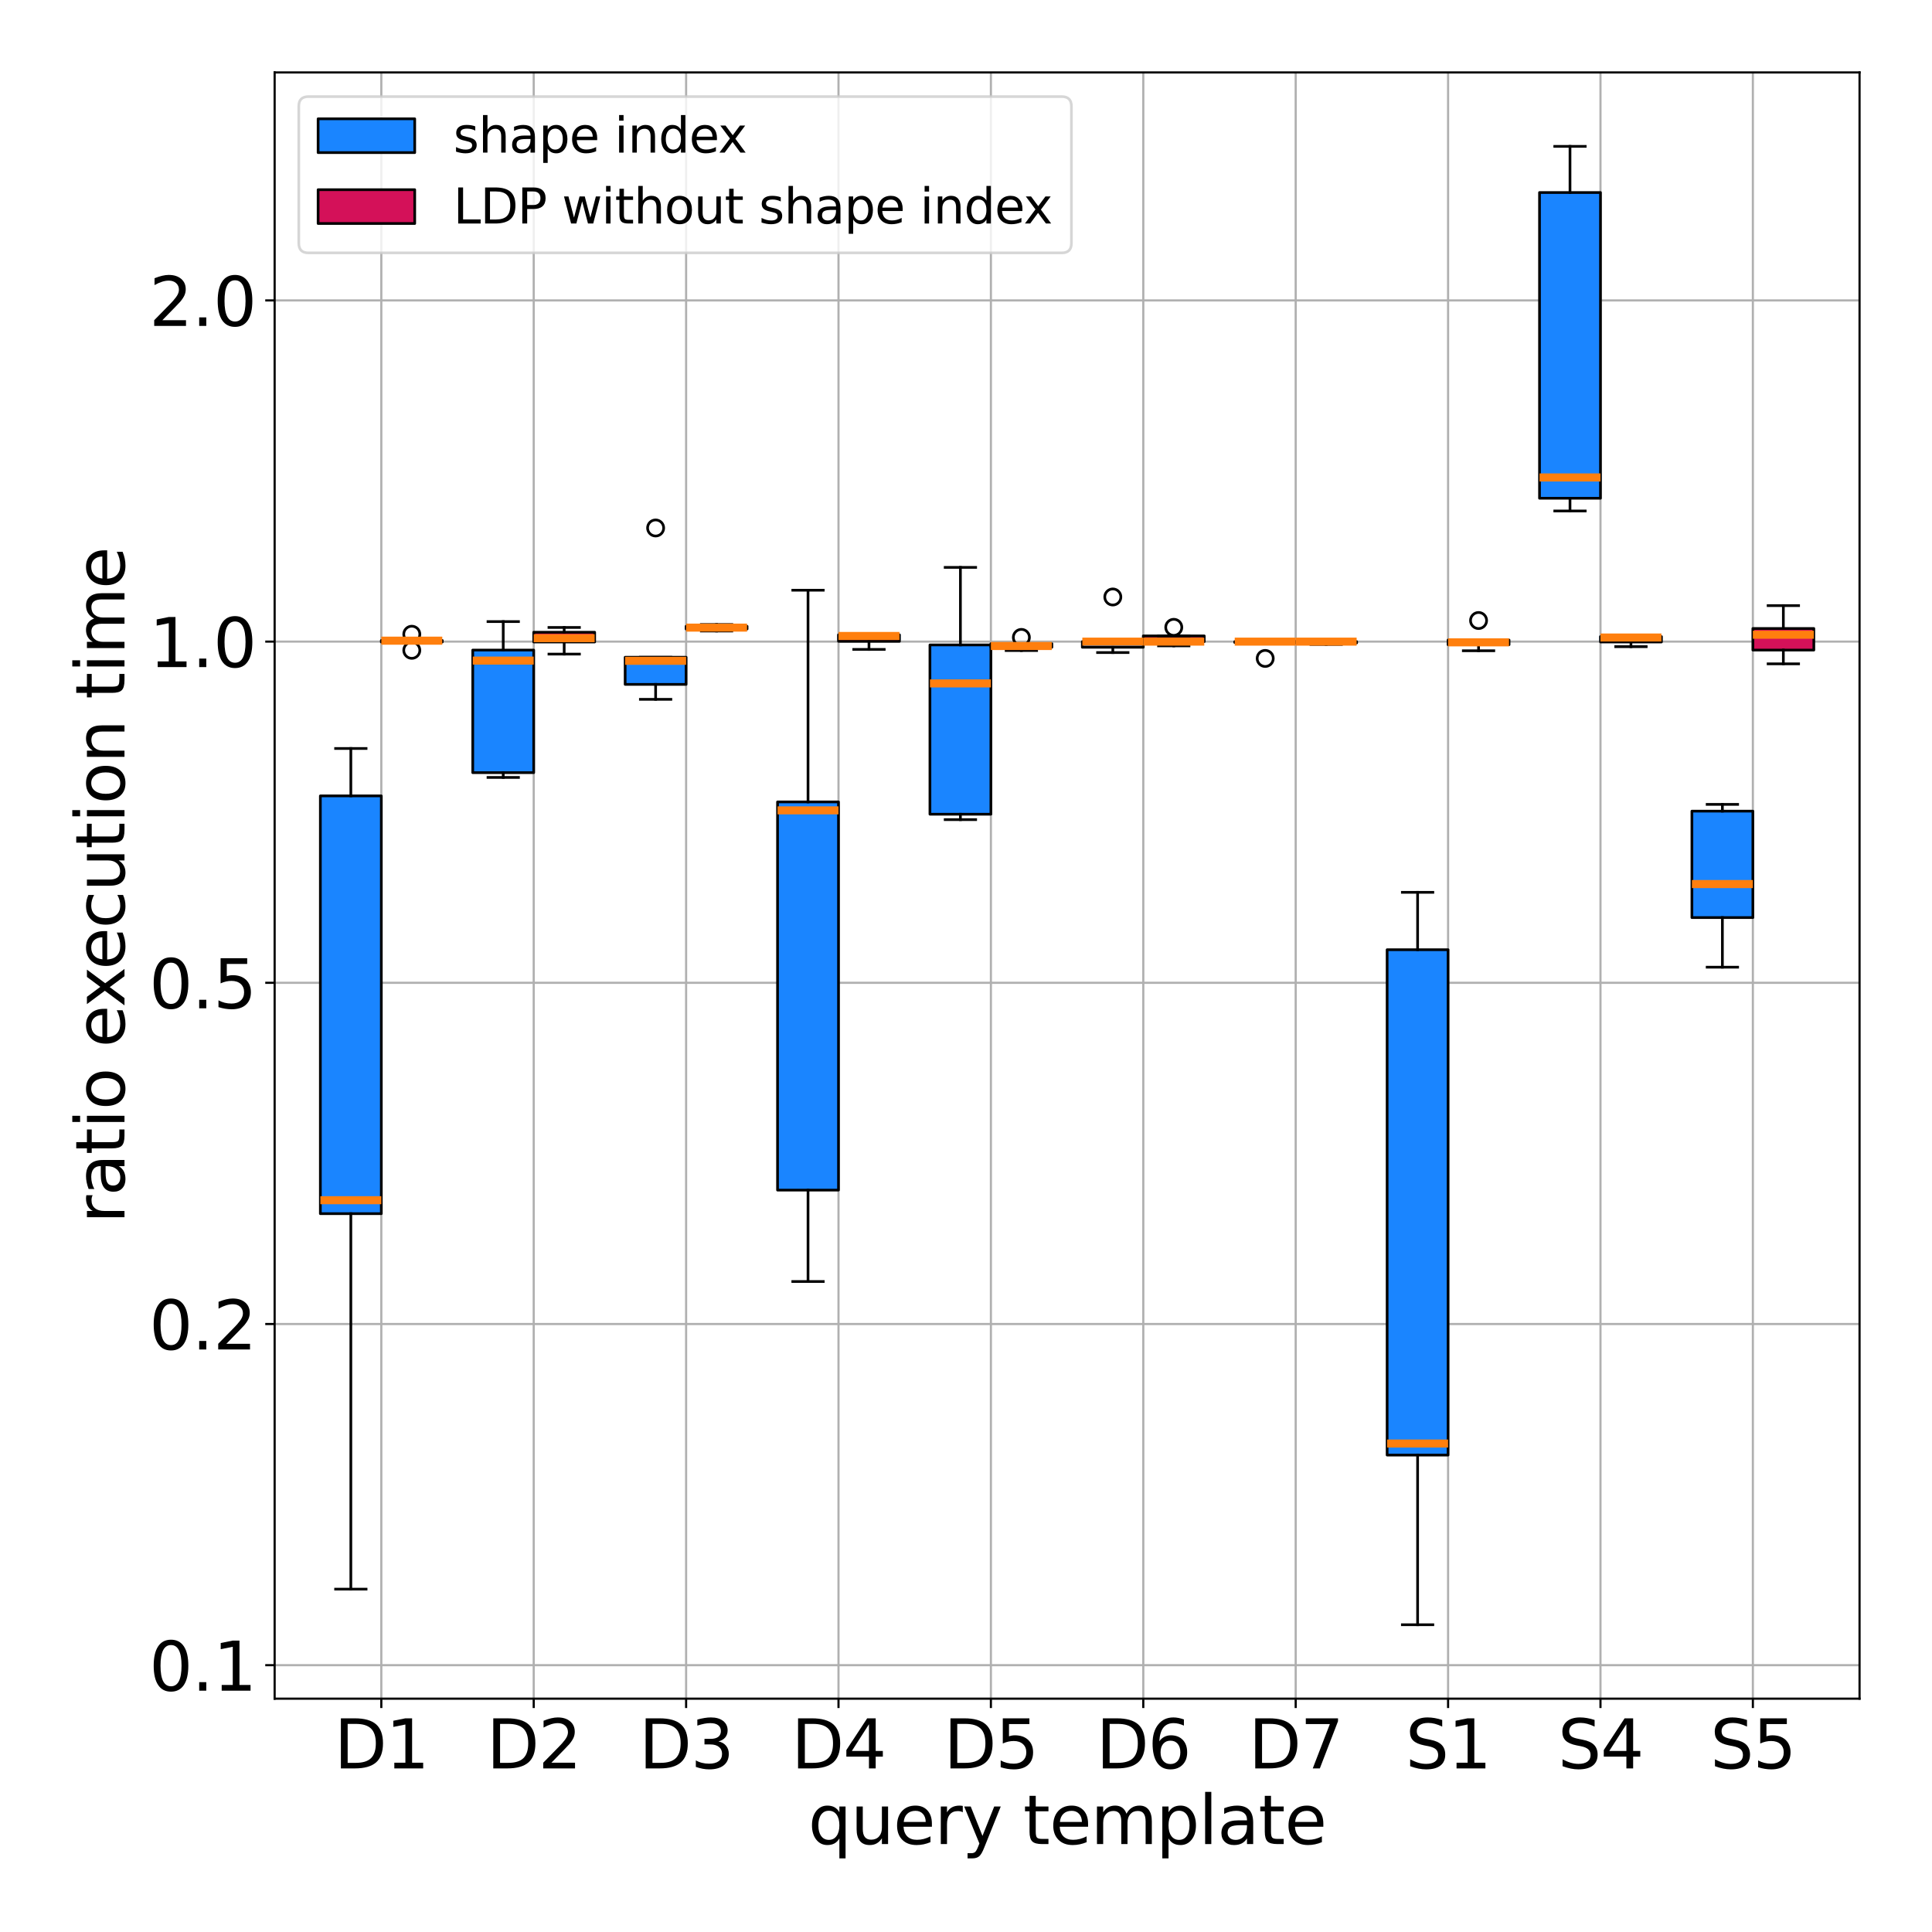 <?xml version="1.0" encoding="utf-8" standalone="no"?>
<!DOCTYPE svg PUBLIC "-//W3C//DTD SVG 1.1//EN"
  "http://www.w3.org/Graphics/SVG/1.1/DTD/svg11.dtd">
<svg xmlns:xlink="http://www.w3.org/1999/xlink" width="720pt" height="720pt" viewBox="0 0 720 720" xmlns="http://www.w3.org/2000/svg" version="1.1">
 <defs>
  <style type="text/css">*{stroke-linejoin: round; stroke-linecap: butt}</style>
 </defs>
 <g id="figure_1">
  <g id="patch_1">
   <path d="M 0 720 
L 720 720 
L 720 0 
L 0 0 
z
" style="fill: #ffffff"/>
  </g>
  <g id="axes_1">
   <g id="patch_2">
    <path d="M 102.35 633.04 
L 693 633.04 
L 693 27 
L 102.35 27 
z
" style="fill: #ffffff"/>
   </g>
   <g id="matplotlib.axis_1">
    <g id="xtick_1">
     <g id="line2d_1">
      <path d="M 142.105 633.04 
L 142.105 27 
" clip-path="url(#p66fec06a8c)" style="fill: none; stroke: #b0b0b0; stroke-width: 0.8; stroke-linecap: square"/>
     </g>
     <g id="line2d_2">
      <defs>
       <path id="m825b176c5a" d="M 0 0 
L 0 3.5 
" style="stroke: #000000; stroke-width: 0.8"/>
      </defs>
      <g>
       <use xlink:href="#m825b176c5a" x="142.105" y="633.04" style="stroke: #000000; stroke-width: 0.8"/>
      </g>
     </g>
     <g id="text_1">
      <!-- D1 -->
      <g transform="translate(124.527 659.036) scale(0.25 -0.25)">
       <defs>
        <path id="DejaVuSans-44" d="M 1259 4147 
L 1259 519 
L 2022 519 
Q 2988 519 3436 956 
Q 3884 1394 3884 2338 
Q 3884 3275 3436 3711 
Q 2988 4147 2022 4147 
L 1259 4147 
z
M 628 4666 
L 1925 4666 
Q 3281 4666 3915 4102 
Q 4550 3538 4550 2338 
Q 4550 1131 3912 565 
Q 3275 0 1925 0 
L 628 0 
L 628 4666 
z
" transform="scale(0.016)"/>
        <path id="DejaVuSans-31" d="M 794 531 
L 1825 531 
L 1825 4091 
L 703 3866 
L 703 4441 
L 1819 4666 
L 2450 4666 
L 2450 531 
L 3481 531 
L 3481 0 
L 794 0 
L 794 531 
z
" transform="scale(0.016)"/>
       </defs>
       <use xlink:href="#DejaVuSans-44"/>
       <use xlink:href="#DejaVuSans-31" x="77.002"/>
      </g>
     </g>
    </g>
    <g id="xtick_2">
     <g id="line2d_3">
      <path d="M 198.899 633.04 
L 198.899 27 
" clip-path="url(#p66fec06a8c)" style="fill: none; stroke: #b0b0b0; stroke-width: 0.8; stroke-linecap: square"/>
     </g>
     <g id="line2d_4">
      <g>
       <use xlink:href="#m825b176c5a" x="198.899" y="633.04" style="stroke: #000000; stroke-width: 0.8"/>
      </g>
     </g>
     <g id="text_2">
      <!-- D2 -->
      <g transform="translate(181.32 659.036) scale(0.25 -0.25)">
       <defs>
        <path id="DejaVuSans-32" d="M 1228 531 
L 3431 531 
L 3431 0 
L 469 0 
L 469 531 
Q 828 903 1448 1529 
Q 2069 2156 2228 2338 
Q 2531 2678 2651 2914 
Q 2772 3150 2772 3378 
Q 2772 3750 2511 3984 
Q 2250 4219 1831 4219 
Q 1534 4219 1204 4116 
Q 875 4013 500 3803 
L 500 4441 
Q 881 4594 1212 4672 
Q 1544 4750 1819 4750 
Q 2544 4750 2975 4387 
Q 3406 4025 3406 3419 
Q 3406 3131 3298 2873 
Q 3191 2616 2906 2266 
Q 2828 2175 2409 1742 
Q 1991 1309 1228 531 
z
" transform="scale(0.016)"/>
       </defs>
       <use xlink:href="#DejaVuSans-44"/>
       <use xlink:href="#DejaVuSans-32" x="77.002"/>
      </g>
     </g>
    </g>
    <g id="xtick_3">
     <g id="line2d_5">
      <path d="M 255.692 633.04 
L 255.692 27 
" clip-path="url(#p66fec06a8c)" style="fill: none; stroke: #b0b0b0; stroke-width: 0.8; stroke-linecap: square"/>
     </g>
     <g id="line2d_6">
      <g>
       <use xlink:href="#m825b176c5a" x="255.692" y="633.04" style="stroke: #000000; stroke-width: 0.8"/>
      </g>
     </g>
     <g id="text_3">
      <!-- D3 -->
      <g transform="translate(238.114 659.036) scale(0.25 -0.25)">
       <defs>
        <path id="DejaVuSans-33" d="M 2597 2516 
Q 3050 2419 3304 2112 
Q 3559 1806 3559 1356 
Q 3559 666 3084 287 
Q 2609 -91 1734 -91 
Q 1441 -91 1130 -33 
Q 819 25 488 141 
L 488 750 
Q 750 597 1062 519 
Q 1375 441 1716 441 
Q 2309 441 2620 675 
Q 2931 909 2931 1356 
Q 2931 1769 2642 2001 
Q 2353 2234 1838 2234 
L 1294 2234 
L 1294 2753 
L 1863 2753 
Q 2328 2753 2575 2939 
Q 2822 3125 2822 3475 
Q 2822 3834 2567 4026 
Q 2313 4219 1838 4219 
Q 1578 4219 1281 4162 
Q 984 4106 628 3988 
L 628 4550 
Q 988 4650 1302 4700 
Q 1616 4750 1894 4750 
Q 2613 4750 3031 4423 
Q 3450 4097 3450 3541 
Q 3450 3153 3228 2886 
Q 3006 2619 2597 2516 
z
" transform="scale(0.016)"/>
       </defs>
       <use xlink:href="#DejaVuSans-44"/>
       <use xlink:href="#DejaVuSans-33" x="77.002"/>
      </g>
     </g>
    </g>
    <g id="xtick_4">
     <g id="line2d_7">
      <path d="M 312.485 633.04 
L 312.485 27 
" clip-path="url(#p66fec06a8c)" style="fill: none; stroke: #b0b0b0; stroke-width: 0.8; stroke-linecap: square"/>
     </g>
     <g id="line2d_8">
      <g>
       <use xlink:href="#m825b176c5a" x="312.485" y="633.04" style="stroke: #000000; stroke-width: 0.8"/>
      </g>
     </g>
     <g id="text_4">
      <!-- D4 -->
      <g transform="translate(294.907 659.036) scale(0.25 -0.25)">
       <defs>
        <path id="DejaVuSans-34" d="M 2419 4116 
L 825 1625 
L 2419 1625 
L 2419 4116 
z
M 2253 4666 
L 3047 4666 
L 3047 1625 
L 3713 1625 
L 3713 1100 
L 3047 1100 
L 3047 0 
L 2419 0 
L 2419 1100 
L 313 1100 
L 313 1709 
L 2253 4666 
z
" transform="scale(0.016)"/>
       </defs>
       <use xlink:href="#DejaVuSans-44"/>
       <use xlink:href="#DejaVuSans-34" x="77.002"/>
      </g>
     </g>
    </g>
    <g id="xtick_5">
     <g id="line2d_9">
      <path d="M 369.278 633.04 
L 369.278 27 
" clip-path="url(#p66fec06a8c)" style="fill: none; stroke: #b0b0b0; stroke-width: 0.8; stroke-linecap: square"/>
     </g>
     <g id="line2d_10">
      <g>
       <use xlink:href="#m825b176c5a" x="369.278" y="633.04" style="stroke: #000000; stroke-width: 0.8"/>
      </g>
     </g>
     <g id="text_5">
      <!-- D5 -->
      <g transform="translate(351.7 659.036) scale(0.25 -0.25)">
       <defs>
        <path id="DejaVuSans-35" d="M 691 4666 
L 3169 4666 
L 3169 4134 
L 1269 4134 
L 1269 2991 
Q 1406 3038 1543 3061 
Q 1681 3084 1819 3084 
Q 2600 3084 3056 2656 
Q 3513 2228 3513 1497 
Q 3513 744 3044 326 
Q 2575 -91 1722 -91 
Q 1428 -91 1123 -41 
Q 819 9 494 109 
L 494 744 
Q 775 591 1075 516 
Q 1375 441 1709 441 
Q 2250 441 2565 725 
Q 2881 1009 2881 1497 
Q 2881 1984 2565 2268 
Q 2250 2553 1709 2553 
Q 1456 2553 1204 2497 
Q 953 2441 691 2322 
L 691 4666 
z
" transform="scale(0.016)"/>
       </defs>
       <use xlink:href="#DejaVuSans-44"/>
       <use xlink:href="#DejaVuSans-35" x="77.002"/>
      </g>
     </g>
    </g>
    <g id="xtick_6">
     <g id="line2d_11">
      <path d="M 426.072 633.04 
L 426.072 27 
" clip-path="url(#p66fec06a8c)" style="fill: none; stroke: #b0b0b0; stroke-width: 0.8; stroke-linecap: square"/>
     </g>
     <g id="line2d_12">
      <g>
       <use xlink:href="#m825b176c5a" x="426.072" y="633.04" style="stroke: #000000; stroke-width: 0.8"/>
      </g>
     </g>
     <g id="text_6">
      <!-- D6 -->
      <g transform="translate(408.494 659.036) scale(0.25 -0.25)">
       <defs>
        <path id="DejaVuSans-36" d="M 2113 2584 
Q 1688 2584 1439 2293 
Q 1191 2003 1191 1497 
Q 1191 994 1439 701 
Q 1688 409 2113 409 
Q 2538 409 2786 701 
Q 3034 994 3034 1497 
Q 3034 2003 2786 2293 
Q 2538 2584 2113 2584 
z
M 3366 4563 
L 3366 3988 
Q 3128 4100 2886 4159 
Q 2644 4219 2406 4219 
Q 1781 4219 1451 3797 
Q 1122 3375 1075 2522 
Q 1259 2794 1537 2939 
Q 1816 3084 2150 3084 
Q 2853 3084 3261 2657 
Q 3669 2231 3669 1497 
Q 3669 778 3244 343 
Q 2819 -91 2113 -91 
Q 1303 -91 875 529 
Q 447 1150 447 2328 
Q 447 3434 972 4092 
Q 1497 4750 2381 4750 
Q 2619 4750 2861 4703 
Q 3103 4656 3366 4563 
z
" transform="scale(0.016)"/>
       </defs>
       <use xlink:href="#DejaVuSans-44"/>
       <use xlink:href="#DejaVuSans-36" x="77.002"/>
      </g>
     </g>
    </g>
    <g id="xtick_7">
     <g id="line2d_13">
      <path d="M 482.865 633.04 
L 482.865 27 
" clip-path="url(#p66fec06a8c)" style="fill: none; stroke: #b0b0b0; stroke-width: 0.8; stroke-linecap: square"/>
     </g>
     <g id="line2d_14">
      <g>
       <use xlink:href="#m825b176c5a" x="482.865" y="633.04" style="stroke: #000000; stroke-width: 0.8"/>
      </g>
     </g>
     <g id="text_7">
      <!-- D7 -->
      <g transform="translate(465.287 659.036) scale(0.25 -0.25)">
       <defs>
        <path id="DejaVuSans-37" d="M 525 4666 
L 3525 4666 
L 3525 4397 
L 1831 0 
L 1172 0 
L 2766 4134 
L 525 4134 
L 525 4666 
z
" transform="scale(0.016)"/>
       </defs>
       <use xlink:href="#DejaVuSans-44"/>
       <use xlink:href="#DejaVuSans-37" x="77.002"/>
      </g>
     </g>
    </g>
    <g id="xtick_8">
     <g id="line2d_15">
      <path d="M 539.658 633.04 
L 539.658 27 
" clip-path="url(#p66fec06a8c)" style="fill: none; stroke: #b0b0b0; stroke-width: 0.8; stroke-linecap: square"/>
     </g>
     <g id="line2d_16">
      <g>
       <use xlink:href="#m825b176c5a" x="539.658" y="633.04" style="stroke: #000000; stroke-width: 0.8"/>
      </g>
     </g>
     <g id="text_8">
      <!-- S1 -->
      <g transform="translate(523.77 659.036) scale(0.25 -0.25)">
       <defs>
        <path id="DejaVuSans-53" d="M 3425 4513 
L 3425 3897 
Q 3066 4069 2747 4153 
Q 2428 4238 2131 4238 
Q 1616 4238 1336 4038 
Q 1056 3838 1056 3469 
Q 1056 3159 1242 3001 
Q 1428 2844 1947 2747 
L 2328 2669 
Q 3034 2534 3370 2195 
Q 3706 1856 3706 1288 
Q 3706 609 3251 259 
Q 2797 -91 1919 -91 
Q 1588 -91 1214 -16 
Q 841 59 441 206 
L 441 856 
Q 825 641 1194 531 
Q 1563 422 1919 422 
Q 2459 422 2753 634 
Q 3047 847 3047 1241 
Q 3047 1584 2836 1778 
Q 2625 1972 2144 2069 
L 1759 2144 
Q 1053 2284 737 2584 
Q 422 2884 422 3419 
Q 422 4038 858 4394 
Q 1294 4750 2059 4750 
Q 2388 4750 2728 4690 
Q 3069 4631 3425 4513 
z
" transform="scale(0.016)"/>
       </defs>
       <use xlink:href="#DejaVuSans-53"/>
       <use xlink:href="#DejaVuSans-31" x="63.477"/>
      </g>
     </g>
    </g>
    <g id="xtick_9">
     <g id="line2d_17">
      <path d="M 596.451 633.04 
L 596.451 27 
" clip-path="url(#p66fec06a8c)" style="fill: none; stroke: #b0b0b0; stroke-width: 0.8; stroke-linecap: square"/>
     </g>
     <g id="line2d_18">
      <g>
       <use xlink:href="#m825b176c5a" x="596.451" y="633.04" style="stroke: #000000; stroke-width: 0.8"/>
      </g>
     </g>
     <g id="text_9">
      <!-- S4 -->
      <g transform="translate(580.563 659.036) scale(0.25 -0.25)">
       <use xlink:href="#DejaVuSans-53"/>
       <use xlink:href="#DejaVuSans-34" x="63.477"/>
      </g>
     </g>
    </g>
    <g id="xtick_10">
     <g id="line2d_19">
      <path d="M 653.245 633.04 
L 653.245 27 
" clip-path="url(#p66fec06a8c)" style="fill: none; stroke: #b0b0b0; stroke-width: 0.8; stroke-linecap: square"/>
     </g>
     <g id="line2d_20">
      <g>
       <use xlink:href="#m825b176c5a" x="653.245" y="633.04" style="stroke: #000000; stroke-width: 0.8"/>
      </g>
     </g>
     <g id="text_10">
      <!-- S5 -->
      <g transform="translate(637.356 659.036) scale(0.25 -0.25)">
       <use xlink:href="#DejaVuSans-53"/>
       <use xlink:href="#DejaVuSans-35" x="63.477"/>
      </g>
     </g>
    </g>
    <g id="text_11">
     <!-- query template -->
     <g transform="translate(301.189 687.231) scale(0.25 -0.25)">
      <defs>
       <path id="DejaVuSans-71" d="M 947 1747 
Q 947 1113 1208 752 
Q 1469 391 1925 391 
Q 2381 391 2643 752 
Q 2906 1113 2906 1747 
Q 2906 2381 2643 2742 
Q 2381 3103 1925 3103 
Q 1469 3103 1208 2742 
Q 947 2381 947 1747 
z
M 2906 525 
Q 2725 213 2448 61 
Q 2172 -91 1784 -91 
Q 1150 -91 751 415 
Q 353 922 353 1747 
Q 353 2572 751 3078 
Q 1150 3584 1784 3584 
Q 2172 3584 2448 3432 
Q 2725 3281 2906 2969 
L 2906 3500 
L 3481 3500 
L 3481 -1331 
L 2906 -1331 
L 2906 525 
z
" transform="scale(0.016)"/>
       <path id="DejaVuSans-75" d="M 544 1381 
L 544 3500 
L 1119 3500 
L 1119 1403 
Q 1119 906 1312 657 
Q 1506 409 1894 409 
Q 2359 409 2629 706 
Q 2900 1003 2900 1516 
L 2900 3500 
L 3475 3500 
L 3475 0 
L 2900 0 
L 2900 538 
Q 2691 219 2414 64 
Q 2138 -91 1772 -91 
Q 1169 -91 856 284 
Q 544 659 544 1381 
z
M 1991 3584 
L 1991 3584 
z
" transform="scale(0.016)"/>
       <path id="DejaVuSans-65" d="M 3597 1894 
L 3597 1613 
L 953 1613 
Q 991 1019 1311 708 
Q 1631 397 2203 397 
Q 2534 397 2845 478 
Q 3156 559 3463 722 
L 3463 178 
Q 3153 47 2828 -22 
Q 2503 -91 2169 -91 
Q 1331 -91 842 396 
Q 353 884 353 1716 
Q 353 2575 817 3079 
Q 1281 3584 2069 3584 
Q 2775 3584 3186 3129 
Q 3597 2675 3597 1894 
z
M 3022 2063 
Q 3016 2534 2758 2815 
Q 2500 3097 2075 3097 
Q 1594 3097 1305 2825 
Q 1016 2553 972 2059 
L 3022 2063 
z
" transform="scale(0.016)"/>
       <path id="DejaVuSans-72" d="M 2631 2963 
Q 2534 3019 2420 3045 
Q 2306 3072 2169 3072 
Q 1681 3072 1420 2755 
Q 1159 2438 1159 1844 
L 1159 0 
L 581 0 
L 581 3500 
L 1159 3500 
L 1159 2956 
Q 1341 3275 1631 3429 
Q 1922 3584 2338 3584 
Q 2397 3584 2469 3576 
Q 2541 3569 2628 3553 
L 2631 2963 
z
" transform="scale(0.016)"/>
       <path id="DejaVuSans-79" d="M 2059 -325 
Q 1816 -950 1584 -1140 
Q 1353 -1331 966 -1331 
L 506 -1331 
L 506 -850 
L 844 -850 
Q 1081 -850 1212 -737 
Q 1344 -625 1503 -206 
L 1606 56 
L 191 3500 
L 800 3500 
L 1894 763 
L 2988 3500 
L 3597 3500 
L 2059 -325 
z
" transform="scale(0.016)"/>
       <path id="DejaVuSans-20" transform="scale(0.016)"/>
       <path id="DejaVuSans-74" d="M 1172 4494 
L 1172 3500 
L 2356 3500 
L 2356 3053 
L 1172 3053 
L 1172 1153 
Q 1172 725 1289 603 
Q 1406 481 1766 481 
L 2356 481 
L 2356 0 
L 1766 0 
Q 1100 0 847 248 
Q 594 497 594 1153 
L 594 3053 
L 172 3053 
L 172 3500 
L 594 3500 
L 594 4494 
L 1172 4494 
z
" transform="scale(0.016)"/>
       <path id="DejaVuSans-6d" d="M 3328 2828 
Q 3544 3216 3844 3400 
Q 4144 3584 4550 3584 
Q 5097 3584 5394 3201 
Q 5691 2819 5691 2113 
L 5691 0 
L 5113 0 
L 5113 2094 
Q 5113 2597 4934 2840 
Q 4756 3084 4391 3084 
Q 3944 3084 3684 2787 
Q 3425 2491 3425 1978 
L 3425 0 
L 2847 0 
L 2847 2094 
Q 2847 2600 2669 2842 
Q 2491 3084 2119 3084 
Q 1678 3084 1418 2786 
Q 1159 2488 1159 1978 
L 1159 0 
L 581 0 
L 581 3500 
L 1159 3500 
L 1159 2956 
Q 1356 3278 1631 3431 
Q 1906 3584 2284 3584 
Q 2666 3584 2933 3390 
Q 3200 3197 3328 2828 
z
" transform="scale(0.016)"/>
       <path id="DejaVuSans-70" d="M 1159 525 
L 1159 -1331 
L 581 -1331 
L 581 3500 
L 1159 3500 
L 1159 2969 
Q 1341 3281 1617 3432 
Q 1894 3584 2278 3584 
Q 2916 3584 3314 3078 
Q 3713 2572 3713 1747 
Q 3713 922 3314 415 
Q 2916 -91 2278 -91 
Q 1894 -91 1617 61 
Q 1341 213 1159 525 
z
M 3116 1747 
Q 3116 2381 2855 2742 
Q 2594 3103 2138 3103 
Q 1681 3103 1420 2742 
Q 1159 2381 1159 1747 
Q 1159 1113 1420 752 
Q 1681 391 2138 391 
Q 2594 391 2855 752 
Q 3116 1113 3116 1747 
z
" transform="scale(0.016)"/>
       <path id="DejaVuSans-6c" d="M 603 4863 
L 1178 4863 
L 1178 0 
L 603 0 
L 603 4863 
z
" transform="scale(0.016)"/>
       <path id="DejaVuSans-61" d="M 2194 1759 
Q 1497 1759 1228 1600 
Q 959 1441 959 1056 
Q 959 750 1161 570 
Q 1363 391 1709 391 
Q 2188 391 2477 730 
Q 2766 1069 2766 1631 
L 2766 1759 
L 2194 1759 
z
M 3341 1997 
L 3341 0 
L 2766 0 
L 2766 531 
Q 2569 213 2275 61 
Q 1981 -91 1556 -91 
Q 1019 -91 701 211 
Q 384 513 384 1019 
Q 384 1609 779 1909 
Q 1175 2209 1959 2209 
L 2766 2209 
L 2766 2266 
Q 2766 2663 2505 2880 
Q 2244 3097 1772 3097 
Q 1472 3097 1187 3025 
Q 903 2953 641 2809 
L 641 3341 
Q 956 3463 1253 3523 
Q 1550 3584 1831 3584 
Q 2591 3584 2966 3190 
Q 3341 2797 3341 1997 
z
" transform="scale(0.016)"/>
      </defs>
      <use xlink:href="#DejaVuSans-71"/>
      <use xlink:href="#DejaVuSans-75" x="63.477"/>
      <use xlink:href="#DejaVuSans-65" x="126.855"/>
      <use xlink:href="#DejaVuSans-72" x="188.379"/>
      <use xlink:href="#DejaVuSans-79" x="229.492"/>
      <use xlink:href="#DejaVuSans-20" x="288.672"/>
      <use xlink:href="#DejaVuSans-74" x="320.459"/>
      <use xlink:href="#DejaVuSans-65" x="359.668"/>
      <use xlink:href="#DejaVuSans-6d" x="421.191"/>
      <use xlink:href="#DejaVuSans-70" x="518.604"/>
      <use xlink:href="#DejaVuSans-6c" x="582.08"/>
      <use xlink:href="#DejaVuSans-61" x="609.863"/>
      <use xlink:href="#DejaVuSans-74" x="671.143"/>
      <use xlink:href="#DejaVuSans-65" x="710.352"/>
     </g>
    </g>
   </g>
   <g id="matplotlib.axis_2">
    <g id="ytick_1">
     <g id="line2d_21">
      <path d="M 102.35 620.569 
L 693 620.569 
" clip-path="url(#p66fec06a8c)" style="fill: none; stroke: #b0b0b0; stroke-width: 0.8; stroke-linecap: square"/>
     </g>
     <g id="line2d_22">
      <defs>
       <path id="m789920f024" d="M 0 0 
L -3.5 0 
" style="stroke: #000000; stroke-width: 0.8"/>
      </defs>
      <g>
       <use xlink:href="#m789920f024" x="102.35" y="620.569" style="stroke: #000000; stroke-width: 0.8"/>
      </g>
     </g>
     <g id="text_12">
      <!-- 0.1 -->
      <g transform="translate(55.592 630.067) scale(0.25 -0.25)">
       <defs>
        <path id="DejaVuSans-30" d="M 2034 4250 
Q 1547 4250 1301 3770 
Q 1056 3291 1056 2328 
Q 1056 1369 1301 889 
Q 1547 409 2034 409 
Q 2525 409 2770 889 
Q 3016 1369 3016 2328 
Q 3016 3291 2770 3770 
Q 2525 4250 2034 4250 
z
M 2034 4750 
Q 2819 4750 3233 4129 
Q 3647 3509 3647 2328 
Q 3647 1150 3233 529 
Q 2819 -91 2034 -91 
Q 1250 -91 836 529 
Q 422 1150 422 2328 
Q 422 3509 836 4129 
Q 1250 4750 2034 4750 
z
" transform="scale(0.016)"/>
        <path id="DejaVuSans-2e" d="M 684 794 
L 1344 794 
L 1344 0 
L 684 0 
L 684 794 
z
" transform="scale(0.016)"/>
       </defs>
       <use xlink:href="#DejaVuSans-30"/>
       <use xlink:href="#DejaVuSans-2e" x="63.623"/>
       <use xlink:href="#DejaVuSans-31" x="95.41"/>
      </g>
     </g>
    </g>
    <g id="ytick_2">
     <g id="line2d_23">
      <path d="M 102.35 493.416 
L 693 493.416 
" clip-path="url(#p66fec06a8c)" style="fill: none; stroke: #b0b0b0; stroke-width: 0.8; stroke-linecap: square"/>
     </g>
     <g id="line2d_24">
      <g>
       <use xlink:href="#m789920f024" x="102.35" y="493.416" style="stroke: #000000; stroke-width: 0.8"/>
      </g>
     </g>
     <g id="text_13">
      <!-- 0.2 -->
      <g transform="translate(55.592 502.914) scale(0.25 -0.25)">
       <use xlink:href="#DejaVuSans-30"/>
       <use xlink:href="#DejaVuSans-2e" x="63.623"/>
       <use xlink:href="#DejaVuSans-32" x="95.41"/>
      </g>
     </g>
    </g>
    <g id="ytick_3">
     <g id="line2d_25">
      <path d="M 102.35 366.263 
L 693 366.263 
" clip-path="url(#p66fec06a8c)" style="fill: none; stroke: #b0b0b0; stroke-width: 0.8; stroke-linecap: square"/>
     </g>
     <g id="line2d_26">
      <g>
       <use xlink:href="#m789920f024" x="102.35" y="366.263" style="stroke: #000000; stroke-width: 0.8"/>
      </g>
     </g>
     <g id="text_14">
      <!-- 0.5 -->
      <g transform="translate(55.592 375.761) scale(0.25 -0.25)">
       <use xlink:href="#DejaVuSans-30"/>
       <use xlink:href="#DejaVuSans-2e" x="63.623"/>
       <use xlink:href="#DejaVuSans-35" x="95.41"/>
      </g>
     </g>
    </g>
    <g id="ytick_4">
     <g id="line2d_27">
      <path d="M 102.35 239.11 
L 693 239.11 
" clip-path="url(#p66fec06a8c)" style="fill: none; stroke: #b0b0b0; stroke-width: 0.8; stroke-linecap: square"/>
     </g>
     <g id="line2d_28">
      <g>
       <use xlink:href="#m789920f024" x="102.35" y="239.11" style="stroke: #000000; stroke-width: 0.8"/>
      </g>
     </g>
     <g id="text_15">
      <!-- 1.0 -->
      <g transform="translate(55.592 248.608) scale(0.25 -0.25)">
       <use xlink:href="#DejaVuSans-31"/>
       <use xlink:href="#DejaVuSans-2e" x="63.623"/>
       <use xlink:href="#DejaVuSans-30" x="95.41"/>
      </g>
     </g>
    </g>
    <g id="ytick_5">
     <g id="line2d_29">
      <path d="M 102.35 111.957 
L 693 111.957 
" clip-path="url(#p66fec06a8c)" style="fill: none; stroke: #b0b0b0; stroke-width: 0.8; stroke-linecap: square"/>
     </g>
     <g id="line2d_30">
      <g>
       <use xlink:href="#m789920f024" x="102.35" y="111.957" style="stroke: #000000; stroke-width: 0.8"/>
      </g>
     </g>
     <g id="text_16">
      <!-- 2.0 -->
      <g transform="translate(55.592 121.455) scale(0.25 -0.25)">
       <use xlink:href="#DejaVuSans-32"/>
       <use xlink:href="#DejaVuSans-2e" x="63.623"/>
       <use xlink:href="#DejaVuSans-30" x="95.41"/>
      </g>
     </g>
    </g>
    <g id="text_17">
     <!-- ratio execution time -->
     <g transform="translate(46.393 455.936) rotate(-90) scale(0.25 -0.25)">
      <defs>
       <path id="DejaVuSans-69" d="M 603 3500 
L 1178 3500 
L 1178 0 
L 603 0 
L 603 3500 
z
M 603 4863 
L 1178 4863 
L 1178 4134 
L 603 4134 
L 603 4863 
z
" transform="scale(0.016)"/>
       <path id="DejaVuSans-6f" d="M 1959 3097 
Q 1497 3097 1228 2736 
Q 959 2375 959 1747 
Q 959 1119 1226 758 
Q 1494 397 1959 397 
Q 2419 397 2687 759 
Q 2956 1122 2956 1747 
Q 2956 2369 2687 2733 
Q 2419 3097 1959 3097 
z
M 1959 3584 
Q 2709 3584 3137 3096 
Q 3566 2609 3566 1747 
Q 3566 888 3137 398 
Q 2709 -91 1959 -91 
Q 1206 -91 779 398 
Q 353 888 353 1747 
Q 353 2609 779 3096 
Q 1206 3584 1959 3584 
z
" transform="scale(0.016)"/>
       <path id="DejaVuSans-78" d="M 3513 3500 
L 2247 1797 
L 3578 0 
L 2900 0 
L 1881 1375 
L 863 0 
L 184 0 
L 1544 1831 
L 300 3500 
L 978 3500 
L 1906 2253 
L 2834 3500 
L 3513 3500 
z
" transform="scale(0.016)"/>
       <path id="DejaVuSans-63" d="M 3122 3366 
L 3122 2828 
Q 2878 2963 2633 3030 
Q 2388 3097 2138 3097 
Q 1578 3097 1268 2742 
Q 959 2388 959 1747 
Q 959 1106 1268 751 
Q 1578 397 2138 397 
Q 2388 397 2633 464 
Q 2878 531 3122 666 
L 3122 134 
Q 2881 22 2623 -34 
Q 2366 -91 2075 -91 
Q 1284 -91 818 406 
Q 353 903 353 1747 
Q 353 2603 823 3093 
Q 1294 3584 2113 3584 
Q 2378 3584 2631 3529 
Q 2884 3475 3122 3366 
z
" transform="scale(0.016)"/>
       <path id="DejaVuSans-6e" d="M 3513 2113 
L 3513 0 
L 2938 0 
L 2938 2094 
Q 2938 2591 2744 2837 
Q 2550 3084 2163 3084 
Q 1697 3084 1428 2787 
Q 1159 2491 1159 1978 
L 1159 0 
L 581 0 
L 581 3500 
L 1159 3500 
L 1159 2956 
Q 1366 3272 1645 3428 
Q 1925 3584 2291 3584 
Q 2894 3584 3203 3211 
Q 3513 2838 3513 2113 
z
" transform="scale(0.016)"/>
      </defs>
      <use xlink:href="#DejaVuSans-72"/>
      <use xlink:href="#DejaVuSans-61" x="41.113"/>
      <use xlink:href="#DejaVuSans-74" x="102.393"/>
      <use xlink:href="#DejaVuSans-69" x="141.602"/>
      <use xlink:href="#DejaVuSans-6f" x="169.385"/>
      <use xlink:href="#DejaVuSans-20" x="230.566"/>
      <use xlink:href="#DejaVuSans-65" x="262.354"/>
      <use xlink:href="#DejaVuSans-78" x="322.127"/>
      <use xlink:href="#DejaVuSans-65" x="378.182"/>
      <use xlink:href="#DejaVuSans-63" x="439.705"/>
      <use xlink:href="#DejaVuSans-75" x="494.686"/>
      <use xlink:href="#DejaVuSans-74" x="558.064"/>
      <use xlink:href="#DejaVuSans-69" x="597.273"/>
      <use xlink:href="#DejaVuSans-6f" x="625.057"/>
      <use xlink:href="#DejaVuSans-6e" x="686.238"/>
      <use xlink:href="#DejaVuSans-20" x="749.617"/>
      <use xlink:href="#DejaVuSans-74" x="781.404"/>
      <use xlink:href="#DejaVuSans-69" x="820.613"/>
      <use xlink:href="#DejaVuSans-6d" x="848.396"/>
      <use xlink:href="#DejaVuSans-65" x="945.809"/>
     </g>
    </g>
   </g>
   <g id="patch_3">
    <path d="M 119.388 452.295 
L 142.105 452.295 
L 142.105 296.607 
L 119.388 296.607 
L 119.388 452.295 
z
" clip-path="url(#p66fec06a8c)" style="fill: #1a85ff; stroke: #000000; stroke-linejoin: miter"/>
   </g>
   <g id="line2d_31">
    <path d="M 130.747 452.295 
L 130.747 592.229 
" clip-path="url(#p66fec06a8c)" style="fill: none; stroke: #000000; stroke-linecap: square"/>
   </g>
   <g id="line2d_32">
    <path d="M 130.747 296.607 
L 130.747 278.934 
" clip-path="url(#p66fec06a8c)" style="fill: none; stroke: #000000; stroke-linecap: square"/>
   </g>
   <g id="line2d_33">
    <path d="M 125.067 592.229 
L 136.426 592.229 
" clip-path="url(#p66fec06a8c)" style="fill: none; stroke: #000000; stroke-linecap: square"/>
   </g>
   <g id="line2d_34">
    <path d="M 125.067 278.934 
L 136.426 278.934 
" clip-path="url(#p66fec06a8c)" style="fill: none; stroke: #000000; stroke-linecap: square"/>
   </g>
   <g id="line2d_35"/>
   <g id="patch_4">
    <path d="M 176.181 287.952 
L 198.899 287.952 
L 198.899 242.259 
L 176.181 242.259 
L 176.181 287.952 
z
" clip-path="url(#p66fec06a8c)" style="fill: #1a85ff; stroke: #000000; stroke-linejoin: miter"/>
   </g>
   <g id="line2d_36">
    <path d="M 187.54 287.952 
L 187.54 289.726 
" clip-path="url(#p66fec06a8c)" style="fill: none; stroke: #000000; stroke-linecap: square"/>
   </g>
   <g id="line2d_37">
    <path d="M 187.54 242.259 
L 187.54 231.649 
" clip-path="url(#p66fec06a8c)" style="fill: none; stroke: #000000; stroke-linecap: square"/>
   </g>
   <g id="line2d_38">
    <path d="M 181.861 289.726 
L 193.219 289.726 
" clip-path="url(#p66fec06a8c)" style="fill: none; stroke: #000000; stroke-linecap: square"/>
   </g>
   <g id="line2d_39">
    <path d="M 181.861 231.649 
L 193.219 231.649 
" clip-path="url(#p66fec06a8c)" style="fill: none; stroke: #000000; stroke-linecap: square"/>
   </g>
   <g id="line2d_40"/>
   <g id="patch_5">
    <path d="M 232.975 255.05 
L 255.692 255.05 
L 255.692 244.935 
L 232.975 244.935 
L 232.975 255.05 
z
" clip-path="url(#p66fec06a8c)" style="fill: #1a85ff; stroke: #000000; stroke-linejoin: miter"/>
   </g>
   <g id="line2d_41">
    <path d="M 244.333 255.05 
L 244.333 260.63 
" clip-path="url(#p66fec06a8c)" style="fill: none; stroke: #000000; stroke-linecap: square"/>
   </g>
   <g id="line2d_42">
    <path d="M 244.333 244.935 
L 244.333 244.935 
" clip-path="url(#p66fec06a8c)" style="fill: none; stroke: #000000; stroke-linecap: square"/>
   </g>
   <g id="line2d_43">
    <path d="M 238.654 260.63 
L 250.012 260.63 
" clip-path="url(#p66fec06a8c)" style="fill: none; stroke: #000000; stroke-linecap: square"/>
   </g>
   <g id="line2d_44">
    <path d="M 238.654 244.935 
L 250.012 244.935 
" clip-path="url(#p66fec06a8c)" style="fill: none; stroke: #000000; stroke-linecap: square"/>
   </g>
   <g id="line2d_45">
    <defs>
     <path id="m0ae652c985" d="M 0 3 
C 0.796 3 1.559 2.684 2.121 2.121 
C 2.684 1.559 3 0.796 3 0 
C 3 -0.796 2.684 -1.559 2.121 -2.121 
C 1.559 -2.684 0.796 -3 0 -3 
C -0.796 -3 -1.559 -2.684 -2.121 -2.121 
C -2.684 -1.559 -3 -0.796 -3 0 
C -3 0.796 -2.684 1.559 -2.121 2.121 
C -1.559 2.684 -0.796 3 0 3 
z
" style="stroke: #000000"/>
    </defs>
    <g clip-path="url(#p66fec06a8c)">
     <use xlink:href="#m0ae652c985" x="244.333" y="196.761" style="fill-opacity: 0; stroke: #000000"/>
    </g>
   </g>
   <g id="patch_6">
    <path d="M 289.768 443.515 
L 312.485 443.515 
L 312.485 298.848 
L 289.768 298.848 
L 289.768 443.515 
z
" clip-path="url(#p66fec06a8c)" style="fill: #1a85ff; stroke: #000000; stroke-linejoin: miter"/>
   </g>
   <g id="line2d_46">
    <path d="M 301.126 443.515 
L 301.126 477.572 
" clip-path="url(#p66fec06a8c)" style="fill: none; stroke: #000000; stroke-linecap: square"/>
   </g>
   <g id="line2d_47">
    <path d="M 301.126 298.848 
L 301.126 219.952 
" clip-path="url(#p66fec06a8c)" style="fill: none; stroke: #000000; stroke-linecap: square"/>
   </g>
   <g id="line2d_48">
    <path d="M 295.447 477.572 
L 306.806 477.572 
" clip-path="url(#p66fec06a8c)" style="fill: none; stroke: #000000; stroke-linecap: square"/>
   </g>
   <g id="line2d_49">
    <path d="M 295.447 219.952 
L 306.806 219.952 
" clip-path="url(#p66fec06a8c)" style="fill: none; stroke: #000000; stroke-linecap: square"/>
   </g>
   <g id="line2d_50"/>
   <g id="patch_7">
    <path d="M 346.561 303.432 
L 369.278 303.432 
L 369.278 240.345 
L 346.561 240.345 
L 346.561 303.432 
z
" clip-path="url(#p66fec06a8c)" style="fill: #1a85ff; stroke: #000000; stroke-linejoin: miter"/>
   </g>
   <g id="line2d_51">
    <path d="M 357.92 303.432 
L 357.92 305.458 
" clip-path="url(#p66fec06a8c)" style="fill: none; stroke: #000000; stroke-linecap: square"/>
   </g>
   <g id="line2d_52">
    <path d="M 357.92 240.345 
L 357.92 211.45 
" clip-path="url(#p66fec06a8c)" style="fill: none; stroke: #000000; stroke-linecap: square"/>
   </g>
   <g id="line2d_53">
    <path d="M 352.24 305.458 
L 363.599 305.458 
" clip-path="url(#p66fec06a8c)" style="fill: none; stroke: #000000; stroke-linecap: square"/>
   </g>
   <g id="line2d_54">
    <path d="M 352.24 211.45 
L 363.599 211.45 
" clip-path="url(#p66fec06a8c)" style="fill: none; stroke: #000000; stroke-linecap: square"/>
   </g>
   <g id="line2d_55"/>
   <g id="patch_8">
    <path d="M 403.354 241.215 
L 426.072 241.215 
L 426.072 239.11 
L 403.354 239.11 
L 403.354 241.215 
z
" clip-path="url(#p66fec06a8c)" style="fill: #1a85ff; stroke: #000000; stroke-linejoin: miter"/>
   </g>
   <g id="line2d_56">
    <path d="M 414.713 241.215 
L 414.713 243.184 
" clip-path="url(#p66fec06a8c)" style="fill: none; stroke: #000000; stroke-linecap: square"/>
   </g>
   <g id="line2d_57">
    <path d="M 414.713 239.11 
L 414.713 239.11 
" clip-path="url(#p66fec06a8c)" style="fill: none; stroke: #000000; stroke-linecap: square"/>
   </g>
   <g id="line2d_58">
    <path d="M 409.034 243.184 
L 420.392 243.184 
" clip-path="url(#p66fec06a8c)" style="fill: none; stroke: #000000; stroke-linecap: square"/>
   </g>
   <g id="line2d_59">
    <path d="M 409.034 239.11 
L 420.392 239.11 
" clip-path="url(#p66fec06a8c)" style="fill: none; stroke: #000000; stroke-linecap: square"/>
   </g>
   <g id="line2d_60">
    <g clip-path="url(#p66fec06a8c)">
     <use xlink:href="#m0ae652c985" x="414.713" y="222.475" style="fill-opacity: 0; stroke: #000000"/>
    </g>
   </g>
   <g id="patch_9">
    <path d="M 460.148 239.445 
L 482.865 239.445 
L 482.865 239.11 
L 460.148 239.11 
L 460.148 239.445 
z
" clip-path="url(#p66fec06a8c)" style="fill: #1a85ff; stroke: #000000; stroke-linejoin: miter"/>
   </g>
   <g id="line2d_61">
    <path d="M 471.506 239.445 
L 471.506 239.445 
" clip-path="url(#p66fec06a8c)" style="fill: none; stroke: #000000; stroke-linecap: square"/>
   </g>
   <g id="line2d_62">
    <path d="M 471.506 239.11 
L 471.506 238.784 
" clip-path="url(#p66fec06a8c)" style="fill: none; stroke: #000000; stroke-linecap: square"/>
   </g>
   <g id="line2d_63">
    <path d="M 465.827 239.445 
L 477.186 239.445 
" clip-path="url(#p66fec06a8c)" style="fill: none; stroke: #000000; stroke-linecap: square"/>
   </g>
   <g id="line2d_64">
    <path d="M 465.827 238.784 
L 477.186 238.784 
" clip-path="url(#p66fec06a8c)" style="fill: none; stroke: #000000; stroke-linecap: square"/>
   </g>
   <g id="line2d_65">
    <g clip-path="url(#p66fec06a8c)">
     <use xlink:href="#m0ae652c985" x="471.506" y="245.376" style="fill-opacity: 0; stroke: #000000"/>
    </g>
   </g>
   <g id="patch_10">
    <path d="M 516.941 542.257 
L 539.658 542.257 
L 539.658 353.933 
L 516.941 353.933 
L 516.941 542.257 
z
" clip-path="url(#p66fec06a8c)" style="fill: #1a85ff; stroke: #000000; stroke-linejoin: miter"/>
   </g>
   <g id="line2d_66">
    <path d="M 528.3 542.257 
L 528.3 605.493 
" clip-path="url(#p66fec06a8c)" style="fill: none; stroke: #000000; stroke-linecap: square"/>
   </g>
   <g id="line2d_67">
    <path d="M 528.3 353.933 
L 528.3 332.54 
" clip-path="url(#p66fec06a8c)" style="fill: none; stroke: #000000; stroke-linecap: square"/>
   </g>
   <g id="line2d_68">
    <path d="M 522.62 605.493 
L 533.979 605.493 
" clip-path="url(#p66fec06a8c)" style="fill: none; stroke: #000000; stroke-linecap: square"/>
   </g>
   <g id="line2d_69">
    <path d="M 522.62 332.54 
L 533.979 332.54 
" clip-path="url(#p66fec06a8c)" style="fill: none; stroke: #000000; stroke-linecap: square"/>
   </g>
   <g id="line2d_70"/>
   <g id="patch_11">
    <path d="M 573.734 185.689 
L 596.451 185.689 
L 596.451 71.742 
L 573.734 71.742 
L 573.734 185.689 
z
" clip-path="url(#p66fec06a8c)" style="fill: #1a85ff; stroke: #000000; stroke-linejoin: miter"/>
   </g>
   <g id="line2d_71">
    <path d="M 585.093 185.689 
L 585.093 190.418 
" clip-path="url(#p66fec06a8c)" style="fill: none; stroke: #000000; stroke-linecap: square"/>
   </g>
   <g id="line2d_72">
    <path d="M 585.093 71.742 
L 585.093 54.547 
" clip-path="url(#p66fec06a8c)" style="fill: none; stroke: #000000; stroke-linecap: square"/>
   </g>
   <g id="line2d_73">
    <path d="M 579.413 190.418 
L 590.772 190.418 
" clip-path="url(#p66fec06a8c)" style="fill: none; stroke: #000000; stroke-linecap: square"/>
   </g>
   <g id="line2d_74">
    <path d="M 579.413 54.547 
L 590.772 54.547 
" clip-path="url(#p66fec06a8c)" style="fill: none; stroke: #000000; stroke-linecap: square"/>
   </g>
   <g id="line2d_75"/>
   <g id="patch_12">
    <path d="M 630.527 341.96 
L 653.245 341.96 
L 653.245 302.288 
L 630.527 302.288 
L 630.527 341.96 
z
" clip-path="url(#p66fec06a8c)" style="fill: #1a85ff; stroke: #000000; stroke-linejoin: miter"/>
   </g>
   <g id="line2d_76">
    <path d="M 641.886 341.96 
L 641.886 360.449 
" clip-path="url(#p66fec06a8c)" style="fill: none; stroke: #000000; stroke-linecap: square"/>
   </g>
   <g id="line2d_77">
    <path d="M 641.886 302.288 
L 641.886 299.764 
" clip-path="url(#p66fec06a8c)" style="fill: none; stroke: #000000; stroke-linecap: square"/>
   </g>
   <g id="line2d_78">
    <path d="M 636.207 360.449 
L 647.565 360.449 
" clip-path="url(#p66fec06a8c)" style="fill: none; stroke: #000000; stroke-linecap: square"/>
   </g>
   <g id="line2d_79">
    <path d="M 636.207 299.764 
L 647.565 299.764 
" clip-path="url(#p66fec06a8c)" style="fill: none; stroke: #000000; stroke-linecap: square"/>
   </g>
   <g id="line2d_80"/>
   <g id="patch_13">
    <path d="M 142.105 239.268 
L 164.823 239.268 
L 164.823 238.674 
L 142.105 238.674 
L 142.105 239.268 
z
" clip-path="url(#p66fec06a8c)" style="fill: #d41159; stroke: #000000; stroke-linejoin: miter"/>
   </g>
   <g id="line2d_81">
    <path d="M 153.464 239.268 
L 153.464 239.268 
" clip-path="url(#p66fec06a8c)" style="fill: none; stroke: #000000; stroke-linecap: square"/>
   </g>
   <g id="line2d_82">
    <path d="M 153.464 238.674 
L 153.464 238.674 
" clip-path="url(#p66fec06a8c)" style="fill: none; stroke: #000000; stroke-linecap: square"/>
   </g>
   <g id="line2d_83">
    <path d="M 147.785 239.268 
L 159.143 239.268 
" clip-path="url(#p66fec06a8c)" style="fill: none; stroke: #000000; stroke-linecap: square"/>
   </g>
   <g id="line2d_84">
    <path d="M 147.785 238.674 
L 159.143 238.674 
" clip-path="url(#p66fec06a8c)" style="fill: none; stroke: #000000; stroke-linecap: square"/>
   </g>
   <g id="line2d_85">
    <g clip-path="url(#p66fec06a8c)">
     <use xlink:href="#m0ae652c985" x="153.464" y="242.347" style="fill-opacity: 0; stroke: #000000"/>
     <use xlink:href="#m0ae652c985" x="153.464" y="236.363" style="fill-opacity: 0; stroke: #000000"/>
    </g>
   </g>
   <g id="patch_14">
    <path d="M 198.899 239.242 
L 221.616 239.242 
L 221.616 235.618 
L 198.899 235.618 
L 198.899 239.242 
z
" clip-path="url(#p66fec06a8c)" style="fill: #d41159; stroke: #000000; stroke-linejoin: miter"/>
   </g>
   <g id="line2d_86">
    <path d="M 210.257 239.242 
L 210.257 243.77 
" clip-path="url(#p66fec06a8c)" style="fill: none; stroke: #000000; stroke-linecap: square"/>
   </g>
   <g id="line2d_87">
    <path d="M 210.257 235.618 
L 210.257 233.84 
" clip-path="url(#p66fec06a8c)" style="fill: none; stroke: #000000; stroke-linecap: square"/>
   </g>
   <g id="line2d_88">
    <path d="M 204.578 243.77 
L 215.937 243.77 
" clip-path="url(#p66fec06a8c)" style="fill: none; stroke: #000000; stroke-linecap: square"/>
   </g>
   <g id="line2d_89">
    <path d="M 204.578 233.84 
L 215.937 233.84 
" clip-path="url(#p66fec06a8c)" style="fill: none; stroke: #000000; stroke-linecap: square"/>
   </g>
   <g id="line2d_90"/>
   <g id="patch_15">
    <path d="M 255.692 234.406 
L 278.409 234.406 
L 278.409 233.399 
L 255.692 233.399 
L 255.692 234.406 
z
" clip-path="url(#p66fec06a8c)" style="fill: #d41159; stroke: #000000; stroke-linejoin: miter"/>
   </g>
   <g id="line2d_91">
    <path d="M 267.05 234.406 
L 267.05 235.165 
" clip-path="url(#p66fec06a8c)" style="fill: none; stroke: #000000; stroke-linecap: square"/>
   </g>
   <g id="line2d_92">
    <path d="M 267.05 233.399 
L 267.05 232.75 
" clip-path="url(#p66fec06a8c)" style="fill: none; stroke: #000000; stroke-linecap: square"/>
   </g>
   <g id="line2d_93">
    <path d="M 261.371 235.165 
L 272.73 235.165 
" clip-path="url(#p66fec06a8c)" style="fill: none; stroke: #000000; stroke-linecap: square"/>
   </g>
   <g id="line2d_94">
    <path d="M 261.371 232.75 
L 272.73 232.75 
" clip-path="url(#p66fec06a8c)" style="fill: none; stroke: #000000; stroke-linecap: square"/>
   </g>
   <g id="line2d_95"/>
   <g id="patch_16">
    <path d="M 312.485 238.997 
L 335.202 238.997 
L 335.202 236.58 
L 312.485 236.58 
L 312.485 238.997 
z
" clip-path="url(#p66fec06a8c)" style="fill: #d41159; stroke: #000000; stroke-linejoin: miter"/>
   </g>
   <g id="line2d_96">
    <path d="M 323.844 238.997 
L 323.844 242.014 
" clip-path="url(#p66fec06a8c)" style="fill: none; stroke: #000000; stroke-linecap: square"/>
   </g>
   <g id="line2d_97">
    <path d="M 323.844 236.58 
L 323.844 236.542 
" clip-path="url(#p66fec06a8c)" style="fill: none; stroke: #000000; stroke-linecap: square"/>
   </g>
   <g id="line2d_98">
    <path d="M 318.164 242.014 
L 329.523 242.014 
" clip-path="url(#p66fec06a8c)" style="fill: none; stroke: #000000; stroke-linecap: square"/>
   </g>
   <g id="line2d_99">
    <path d="M 318.164 236.542 
L 329.523 236.542 
" clip-path="url(#p66fec06a8c)" style="fill: none; stroke: #000000; stroke-linecap: square"/>
   </g>
   <g id="line2d_100"/>
   <g id="patch_17">
    <path d="M 369.278 241.218 
L 391.996 241.218 
L 391.996 239.878 
L 369.278 239.878 
L 369.278 241.218 
z
" clip-path="url(#p66fec06a8c)" style="fill: #d41159; stroke: #000000; stroke-linejoin: miter"/>
   </g>
   <g id="line2d_101">
    <path d="M 380.637 241.218 
L 380.637 242.448 
" clip-path="url(#p66fec06a8c)" style="fill: none; stroke: #000000; stroke-linecap: square"/>
   </g>
   <g id="line2d_102">
    <path d="M 380.637 239.878 
L 380.637 239.878 
" clip-path="url(#p66fec06a8c)" style="fill: none; stroke: #000000; stroke-linecap: square"/>
   </g>
   <g id="line2d_103">
    <path d="M 374.958 242.448 
L 386.316 242.448 
" clip-path="url(#p66fec06a8c)" style="fill: none; stroke: #000000; stroke-linecap: square"/>
   </g>
   <g id="line2d_104">
    <path d="M 374.958 239.878 
L 386.316 239.878 
" clip-path="url(#p66fec06a8c)" style="fill: none; stroke: #000000; stroke-linecap: square"/>
   </g>
   <g id="line2d_105">
    <g clip-path="url(#p66fec06a8c)">
     <use xlink:href="#m0ae652c985" x="380.637" y="237.547" style="fill-opacity: 0; stroke: #000000"/>
    </g>
   </g>
   <g id="patch_18">
    <path d="M 426.072 239.11 
L 448.789 239.11 
L 448.789 236.98 
L 426.072 236.98 
L 426.072 239.11 
z
" clip-path="url(#p66fec06a8c)" style="fill: #d41159; stroke: #000000; stroke-linejoin: miter"/>
   </g>
   <g id="line2d_106">
    <path d="M 437.43 239.11 
L 437.43 240.681 
" clip-path="url(#p66fec06a8c)" style="fill: none; stroke: #000000; stroke-linecap: square"/>
   </g>
   <g id="line2d_107">
    <path d="M 437.43 236.98 
L 437.43 236.98 
" clip-path="url(#p66fec06a8c)" style="fill: none; stroke: #000000; stroke-linecap: square"/>
   </g>
   <g id="line2d_108">
    <path d="M 431.751 240.681 
L 443.11 240.681 
" clip-path="url(#p66fec06a8c)" style="fill: none; stroke: #000000; stroke-linecap: square"/>
   </g>
   <g id="line2d_109">
    <path d="M 431.751 236.98 
L 443.11 236.98 
" clip-path="url(#p66fec06a8c)" style="fill: none; stroke: #000000; stroke-linecap: square"/>
   </g>
   <g id="line2d_110">
    <g clip-path="url(#p66fec06a8c)">
     <use xlink:href="#m0ae652c985" x="437.43" y="233.786" style="fill-opacity: 0; stroke: #000000"/>
    </g>
   </g>
   <g id="patch_19">
    <path d="M 482.865 239.6 
L 505.582 239.6 
L 505.582 239.11 
L 482.865 239.11 
L 482.865 239.6 
z
" clip-path="url(#p66fec06a8c)" style="fill: #d41159; stroke: #000000; stroke-linejoin: miter"/>
   </g>
   <g id="line2d_111">
    <path d="M 494.224 239.6 
L 494.224 240.163 
" clip-path="url(#p66fec06a8c)" style="fill: none; stroke: #000000; stroke-linecap: square"/>
   </g>
   <g id="line2d_112">
    <path d="M 494.224 239.11 
L 494.224 238.742 
" clip-path="url(#p66fec06a8c)" style="fill: none; stroke: #000000; stroke-linecap: square"/>
   </g>
   <g id="line2d_113">
    <path d="M 488.544 240.163 
L 499.903 240.163 
" clip-path="url(#p66fec06a8c)" style="fill: none; stroke: #000000; stroke-linecap: square"/>
   </g>
   <g id="line2d_114">
    <path d="M 488.544 238.742 
L 499.903 238.742 
" clip-path="url(#p66fec06a8c)" style="fill: none; stroke: #000000; stroke-linecap: square"/>
   </g>
   <g id="line2d_115"/>
   <g id="patch_20">
    <path d="M 539.658 240.261 
L 562.375 240.261 
L 562.375 238.525 
L 539.658 238.525 
L 539.658 240.261 
z
" clip-path="url(#p66fec06a8c)" style="fill: #d41159; stroke: #000000; stroke-linejoin: miter"/>
   </g>
   <g id="line2d_116">
    <path d="M 551.017 240.261 
L 551.017 242.523 
" clip-path="url(#p66fec06a8c)" style="fill: none; stroke: #000000; stroke-linecap: square"/>
   </g>
   <g id="line2d_117">
    <path d="M 551.017 238.525 
L 551.017 238.525 
" clip-path="url(#p66fec06a8c)" style="fill: none; stroke: #000000; stroke-linecap: square"/>
   </g>
   <g id="line2d_118">
    <path d="M 545.337 242.523 
L 556.696 242.523 
" clip-path="url(#p66fec06a8c)" style="fill: none; stroke: #000000; stroke-linecap: square"/>
   </g>
   <g id="line2d_119">
    <path d="M 545.337 238.525 
L 556.696 238.525 
" clip-path="url(#p66fec06a8c)" style="fill: none; stroke: #000000; stroke-linecap: square"/>
   </g>
   <g id="line2d_120">
    <g clip-path="url(#p66fec06a8c)">
     <use xlink:href="#m0ae652c985" x="551.017" y="231.248" style="fill-opacity: 0; stroke: #000000"/>
    </g>
   </g>
   <g id="patch_21">
    <path d="M 596.451 239.249 
L 619.169 239.249 
L 619.169 237.24 
L 596.451 237.24 
L 596.451 239.249 
z
" clip-path="url(#p66fec06a8c)" style="fill: #d41159; stroke: #000000; stroke-linejoin: miter"/>
   </g>
   <g id="line2d_121">
    <path d="M 607.81 239.249 
L 607.81 240.988 
" clip-path="url(#p66fec06a8c)" style="fill: none; stroke: #000000; stroke-linecap: square"/>
   </g>
   <g id="line2d_122">
    <path d="M 607.81 237.24 
L 607.81 236.973 
" clip-path="url(#p66fec06a8c)" style="fill: none; stroke: #000000; stroke-linecap: square"/>
   </g>
   <g id="line2d_123">
    <path d="M 602.131 240.988 
L 613.489 240.988 
" clip-path="url(#p66fec06a8c)" style="fill: none; stroke: #000000; stroke-linecap: square"/>
   </g>
   <g id="line2d_124">
    <path d="M 602.131 236.973 
L 613.489 236.973 
" clip-path="url(#p66fec06a8c)" style="fill: none; stroke: #000000; stroke-linecap: square"/>
   </g>
   <g id="line2d_125"/>
   <g id="patch_22">
    <path d="M 653.245 242.265 
L 675.962 242.265 
L 675.962 234.221 
L 653.245 234.221 
L 653.245 242.265 
z
" clip-path="url(#p66fec06a8c)" style="fill: #d41159; stroke: #000000; stroke-linejoin: miter"/>
   </g>
   <g id="line2d_126">
    <path d="M 664.603 242.265 
L 664.603 247.391 
" clip-path="url(#p66fec06a8c)" style="fill: none; stroke: #000000; stroke-linecap: square"/>
   </g>
   <g id="line2d_127">
    <path d="M 664.603 234.221 
L 664.603 225.687 
" clip-path="url(#p66fec06a8c)" style="fill: none; stroke: #000000; stroke-linecap: square"/>
   </g>
   <g id="line2d_128">
    <path d="M 658.924 247.391 
L 670.283 247.391 
" clip-path="url(#p66fec06a8c)" style="fill: none; stroke: #000000; stroke-linecap: square"/>
   </g>
   <g id="line2d_129">
    <path d="M 658.924 225.687 
L 670.283 225.687 
" clip-path="url(#p66fec06a8c)" style="fill: none; stroke: #000000; stroke-linecap: square"/>
   </g>
   <g id="line2d_130"/>
   <g id="line2d_131">
    <path d="M 119.388 447.286 
L 142.105 447.286 
" clip-path="url(#p66fec06a8c)" style="fill: none; stroke: #ff7f0e; stroke-width: 3"/>
   </g>
   <g id="line2d_132">
    <path d="M 176.181 246.179 
L 198.899 246.179 
" clip-path="url(#p66fec06a8c)" style="fill: none; stroke: #ff7f0e; stroke-width: 3"/>
   </g>
   <g id="line2d_133">
    <path d="M 232.975 246.254 
L 255.692 246.254 
" clip-path="url(#p66fec06a8c)" style="fill: none; stroke: #ff7f0e; stroke-width: 3"/>
   </g>
   <g id="line2d_134">
    <path d="M 289.768 301.995 
L 312.485 301.995 
" clip-path="url(#p66fec06a8c)" style="fill: none; stroke: #ff7f0e; stroke-width: 3"/>
   </g>
   <g id="line2d_135">
    <path d="M 346.561 254.694 
L 369.278 254.694 
" clip-path="url(#p66fec06a8c)" style="fill: none; stroke: #ff7f0e; stroke-width: 3"/>
   </g>
   <g id="line2d_136">
    <path d="M 403.354 239.11 
L 426.072 239.11 
" clip-path="url(#p66fec06a8c)" style="fill: none; stroke: #ff7f0e; stroke-width: 3"/>
   </g>
   <g id="line2d_137">
    <path d="M 460.148 239.11 
L 482.865 239.11 
" clip-path="url(#p66fec06a8c)" style="fill: none; stroke: #ff7f0e; stroke-width: 3"/>
   </g>
   <g id="line2d_138">
    <path d="M 516.941 537.969 
L 539.658 537.969 
" clip-path="url(#p66fec06a8c)" style="fill: none; stroke: #ff7f0e; stroke-width: 3"/>
   </g>
   <g id="line2d_139">
    <path d="M 573.734 177.934 
L 596.451 177.934 
" clip-path="url(#p66fec06a8c)" style="fill: none; stroke: #ff7f0e; stroke-width: 3"/>
   </g>
   <g id="line2d_140">
    <path d="M 630.527 329.463 
L 653.245 329.463 
" clip-path="url(#p66fec06a8c)" style="fill: none; stroke: #ff7f0e; stroke-width: 3"/>
   </g>
   <g id="line2d_141">
    <path d="M 142.105 238.761 
L 164.823 238.761 
" clip-path="url(#p66fec06a8c)" style="fill: none; stroke: #ff7f0e; stroke-width: 3"/>
   </g>
   <g id="line2d_142">
    <path d="M 198.899 237.837 
L 221.616 237.837 
" clip-path="url(#p66fec06a8c)" style="fill: none; stroke: #ff7f0e; stroke-width: 3"/>
   </g>
   <g id="line2d_143">
    <path d="M 255.692 233.894 
L 278.409 233.894 
" clip-path="url(#p66fec06a8c)" style="fill: none; stroke: #ff7f0e; stroke-width: 3"/>
   </g>
   <g id="line2d_144">
    <path d="M 312.485 237.002 
L 335.202 237.002 
" clip-path="url(#p66fec06a8c)" style="fill: none; stroke: #ff7f0e; stroke-width: 3"/>
   </g>
   <g id="line2d_145">
    <path d="M 369.278 240.744 
L 391.996 240.744 
" clip-path="url(#p66fec06a8c)" style="fill: none; stroke: #ff7f0e; stroke-width: 3"/>
   </g>
   <g id="line2d_146">
    <path d="M 426.072 239.11 
L 448.789 239.11 
" clip-path="url(#p66fec06a8c)" style="fill: none; stroke: #ff7f0e; stroke-width: 3"/>
   </g>
   <g id="line2d_147">
    <path d="M 482.865 239.11 
L 505.582 239.11 
" clip-path="url(#p66fec06a8c)" style="fill: none; stroke: #ff7f0e; stroke-width: 3"/>
   </g>
   <g id="line2d_148">
    <path d="M 539.658 239.383 
L 562.375 239.383 
" clip-path="url(#p66fec06a8c)" style="fill: none; stroke: #ff7f0e; stroke-width: 3"/>
   </g>
   <g id="line2d_149">
    <path d="M 596.451 237.585 
L 619.169 237.585 
" clip-path="url(#p66fec06a8c)" style="fill: none; stroke: #ff7f0e; stroke-width: 3"/>
   </g>
   <g id="line2d_150">
    <path d="M 653.245 236.551 
L 675.962 236.551 
" clip-path="url(#p66fec06a8c)" style="fill: none; stroke: #ff7f0e; stroke-width: 3"/>
   </g>
   <g id="patch_23">
    <path d="M 102.35 633.04 
L 102.35 27 
" style="fill: none; stroke: #000000; stroke-width: 0.8; stroke-linejoin: miter; stroke-linecap: square"/>
   </g>
   <g id="patch_24">
    <path d="M 693 633.04 
L 693 27 
" style="fill: none; stroke: #000000; stroke-width: 0.8; stroke-linejoin: miter; stroke-linecap: square"/>
   </g>
   <g id="patch_25">
    <path d="M 102.35 633.04 
L 693 633.04 
" style="fill: none; stroke: #000000; stroke-width: 0.8; stroke-linejoin: miter; stroke-linecap: square"/>
   </g>
   <g id="patch_26">
    <path d="M 102.35 27 
L 693 27 
" style="fill: none; stroke: #000000; stroke-width: 0.8; stroke-linejoin: miter; stroke-linecap: square"/>
   </g>
   <g id="legend_1">
    <g id="patch_27">
     <path d="M 114.95 94.241 
L 395.685 94.241 
Q 399.285 94.241 399.285 90.641 
L 399.285 39.6 
Q 399.285 36 395.685 36 
L 114.95 36 
Q 111.35 36 111.35 39.6 
L 111.35 90.641 
Q 111.35 94.241 114.95 94.241 
z
" style="fill: #ffffff; opacity: 0.8; stroke: #cccccc; stroke-linejoin: miter"/>
    </g>
    <g id="patch_28">
     <path d="M 118.55 56.877 
L 154.55 56.877 
L 154.55 44.277 
L 118.55 44.277 
z
" style="fill: #1a85ff; stroke: #000000; stroke-linejoin: miter"/>
    </g>
    <g id="text_18">
     <!-- shape index -->
     <g transform="translate(168.95 56.877) scale(0.18 -0.18)">
      <defs>
       <path id="DejaVuSans-73" d="M 2834 3397 
L 2834 2853 
Q 2591 2978 2328 3040 
Q 2066 3103 1784 3103 
Q 1356 3103 1142 2972 
Q 928 2841 928 2578 
Q 928 2378 1081 2264 
Q 1234 2150 1697 2047 
L 1894 2003 
Q 2506 1872 2764 1633 
Q 3022 1394 3022 966 
Q 3022 478 2636 193 
Q 2250 -91 1575 -91 
Q 1294 -91 989 -36 
Q 684 19 347 128 
L 347 722 
Q 666 556 975 473 
Q 1284 391 1588 391 
Q 1994 391 2212 530 
Q 2431 669 2431 922 
Q 2431 1156 2273 1281 
Q 2116 1406 1581 1522 
L 1381 1569 
Q 847 1681 609 1914 
Q 372 2147 372 2553 
Q 372 3047 722 3315 
Q 1072 3584 1716 3584 
Q 2034 3584 2315 3537 
Q 2597 3491 2834 3397 
z
" transform="scale(0.016)"/>
       <path id="DejaVuSans-68" d="M 3513 2113 
L 3513 0 
L 2938 0 
L 2938 2094 
Q 2938 2591 2744 2837 
Q 2550 3084 2163 3084 
Q 1697 3084 1428 2787 
Q 1159 2491 1159 1978 
L 1159 0 
L 581 0 
L 581 4863 
L 1159 4863 
L 1159 2956 
Q 1366 3272 1645 3428 
Q 1925 3584 2291 3584 
Q 2894 3584 3203 3211 
Q 3513 2838 3513 2113 
z
" transform="scale(0.016)"/>
       <path id="DejaVuSans-64" d="M 2906 2969 
L 2906 4863 
L 3481 4863 
L 3481 0 
L 2906 0 
L 2906 525 
Q 2725 213 2448 61 
Q 2172 -91 1784 -91 
Q 1150 -91 751 415 
Q 353 922 353 1747 
Q 353 2572 751 3078 
Q 1150 3584 1784 3584 
Q 2172 3584 2448 3432 
Q 2725 3281 2906 2969 
z
M 947 1747 
Q 947 1113 1208 752 
Q 1469 391 1925 391 
Q 2381 391 2643 752 
Q 2906 1113 2906 1747 
Q 2906 2381 2643 2742 
Q 2381 3103 1925 3103 
Q 1469 3103 1208 2742 
Q 947 2381 947 1747 
z
" transform="scale(0.016)"/>
      </defs>
      <use xlink:href="#DejaVuSans-73"/>
      <use xlink:href="#DejaVuSans-68" x="52.1"/>
      <use xlink:href="#DejaVuSans-61" x="115.479"/>
      <use xlink:href="#DejaVuSans-70" x="176.758"/>
      <use xlink:href="#DejaVuSans-65" x="240.234"/>
      <use xlink:href="#DejaVuSans-20" x="301.758"/>
      <use xlink:href="#DejaVuSans-69" x="333.545"/>
      <use xlink:href="#DejaVuSans-6e" x="361.328"/>
      <use xlink:href="#DejaVuSans-64" x="424.707"/>
      <use xlink:href="#DejaVuSans-65" x="488.184"/>
      <use xlink:href="#DejaVuSans-78" x="547.957"/>
     </g>
    </g>
    <g id="patch_29">
     <path d="M 118.55 83.298 
L 154.55 83.298 
L 154.55 70.698 
L 118.55 70.698 
z
" style="fill: #d41159; stroke: #000000; stroke-linejoin: miter"/>
    </g>
    <g id="text_19">
     <!-- LDP without shape index -->
     <g transform="translate(168.95 83.298) scale(0.18 -0.18)">
      <defs>
       <path id="DejaVuSans-4c" d="M 628 4666 
L 1259 4666 
L 1259 531 
L 3531 531 
L 3531 0 
L 628 0 
L 628 4666 
z
" transform="scale(0.016)"/>
       <path id="DejaVuSans-50" d="M 1259 4147 
L 1259 2394 
L 2053 2394 
Q 2494 2394 2734 2622 
Q 2975 2850 2975 3272 
Q 2975 3691 2734 3919 
Q 2494 4147 2053 4147 
L 1259 4147 
z
M 628 4666 
L 2053 4666 
Q 2838 4666 3239 4311 
Q 3641 3956 3641 3272 
Q 3641 2581 3239 2228 
Q 2838 1875 2053 1875 
L 1259 1875 
L 1259 0 
L 628 0 
L 628 4666 
z
" transform="scale(0.016)"/>
       <path id="DejaVuSans-77" d="M 269 3500 
L 844 3500 
L 1563 769 
L 2278 3500 
L 2956 3500 
L 3675 769 
L 4391 3500 
L 4966 3500 
L 4050 0 
L 3372 0 
L 2619 2869 
L 1863 0 
L 1184 0 
L 269 3500 
z
" transform="scale(0.016)"/>
      </defs>
      <use xlink:href="#DejaVuSans-4c"/>
      <use xlink:href="#DejaVuSans-44" x="55.713"/>
      <use xlink:href="#DejaVuSans-50" x="132.715"/>
      <use xlink:href="#DejaVuSans-20" x="193.018"/>
      <use xlink:href="#DejaVuSans-77" x="224.805"/>
      <use xlink:href="#DejaVuSans-69" x="306.592"/>
      <use xlink:href="#DejaVuSans-74" x="334.375"/>
      <use xlink:href="#DejaVuSans-68" x="373.584"/>
      <use xlink:href="#DejaVuSans-6f" x="436.963"/>
      <use xlink:href="#DejaVuSans-75" x="498.145"/>
      <use xlink:href="#DejaVuSans-74" x="561.523"/>
      <use xlink:href="#DejaVuSans-20" x="600.732"/>
      <use xlink:href="#DejaVuSans-73" x="632.52"/>
      <use xlink:href="#DejaVuSans-68" x="684.619"/>
      <use xlink:href="#DejaVuSans-61" x="747.998"/>
      <use xlink:href="#DejaVuSans-70" x="809.277"/>
      <use xlink:href="#DejaVuSans-65" x="872.754"/>
      <use xlink:href="#DejaVuSans-20" x="934.277"/>
      <use xlink:href="#DejaVuSans-69" x="966.064"/>
      <use xlink:href="#DejaVuSans-6e" x="993.848"/>
      <use xlink:href="#DejaVuSans-64" x="1057.227"/>
      <use xlink:href="#DejaVuSans-65" x="1120.703"/>
      <use xlink:href="#DejaVuSans-78" x="1180.477"/>
     </g>
    </g>
   </g>
  </g>
 </g>
 <defs>
  <clipPath id="p66fec06a8c">
   <rect x="102.35" y="27" width="590.65" height="606.04"/>
  </clipPath>
 </defs>
</svg>
